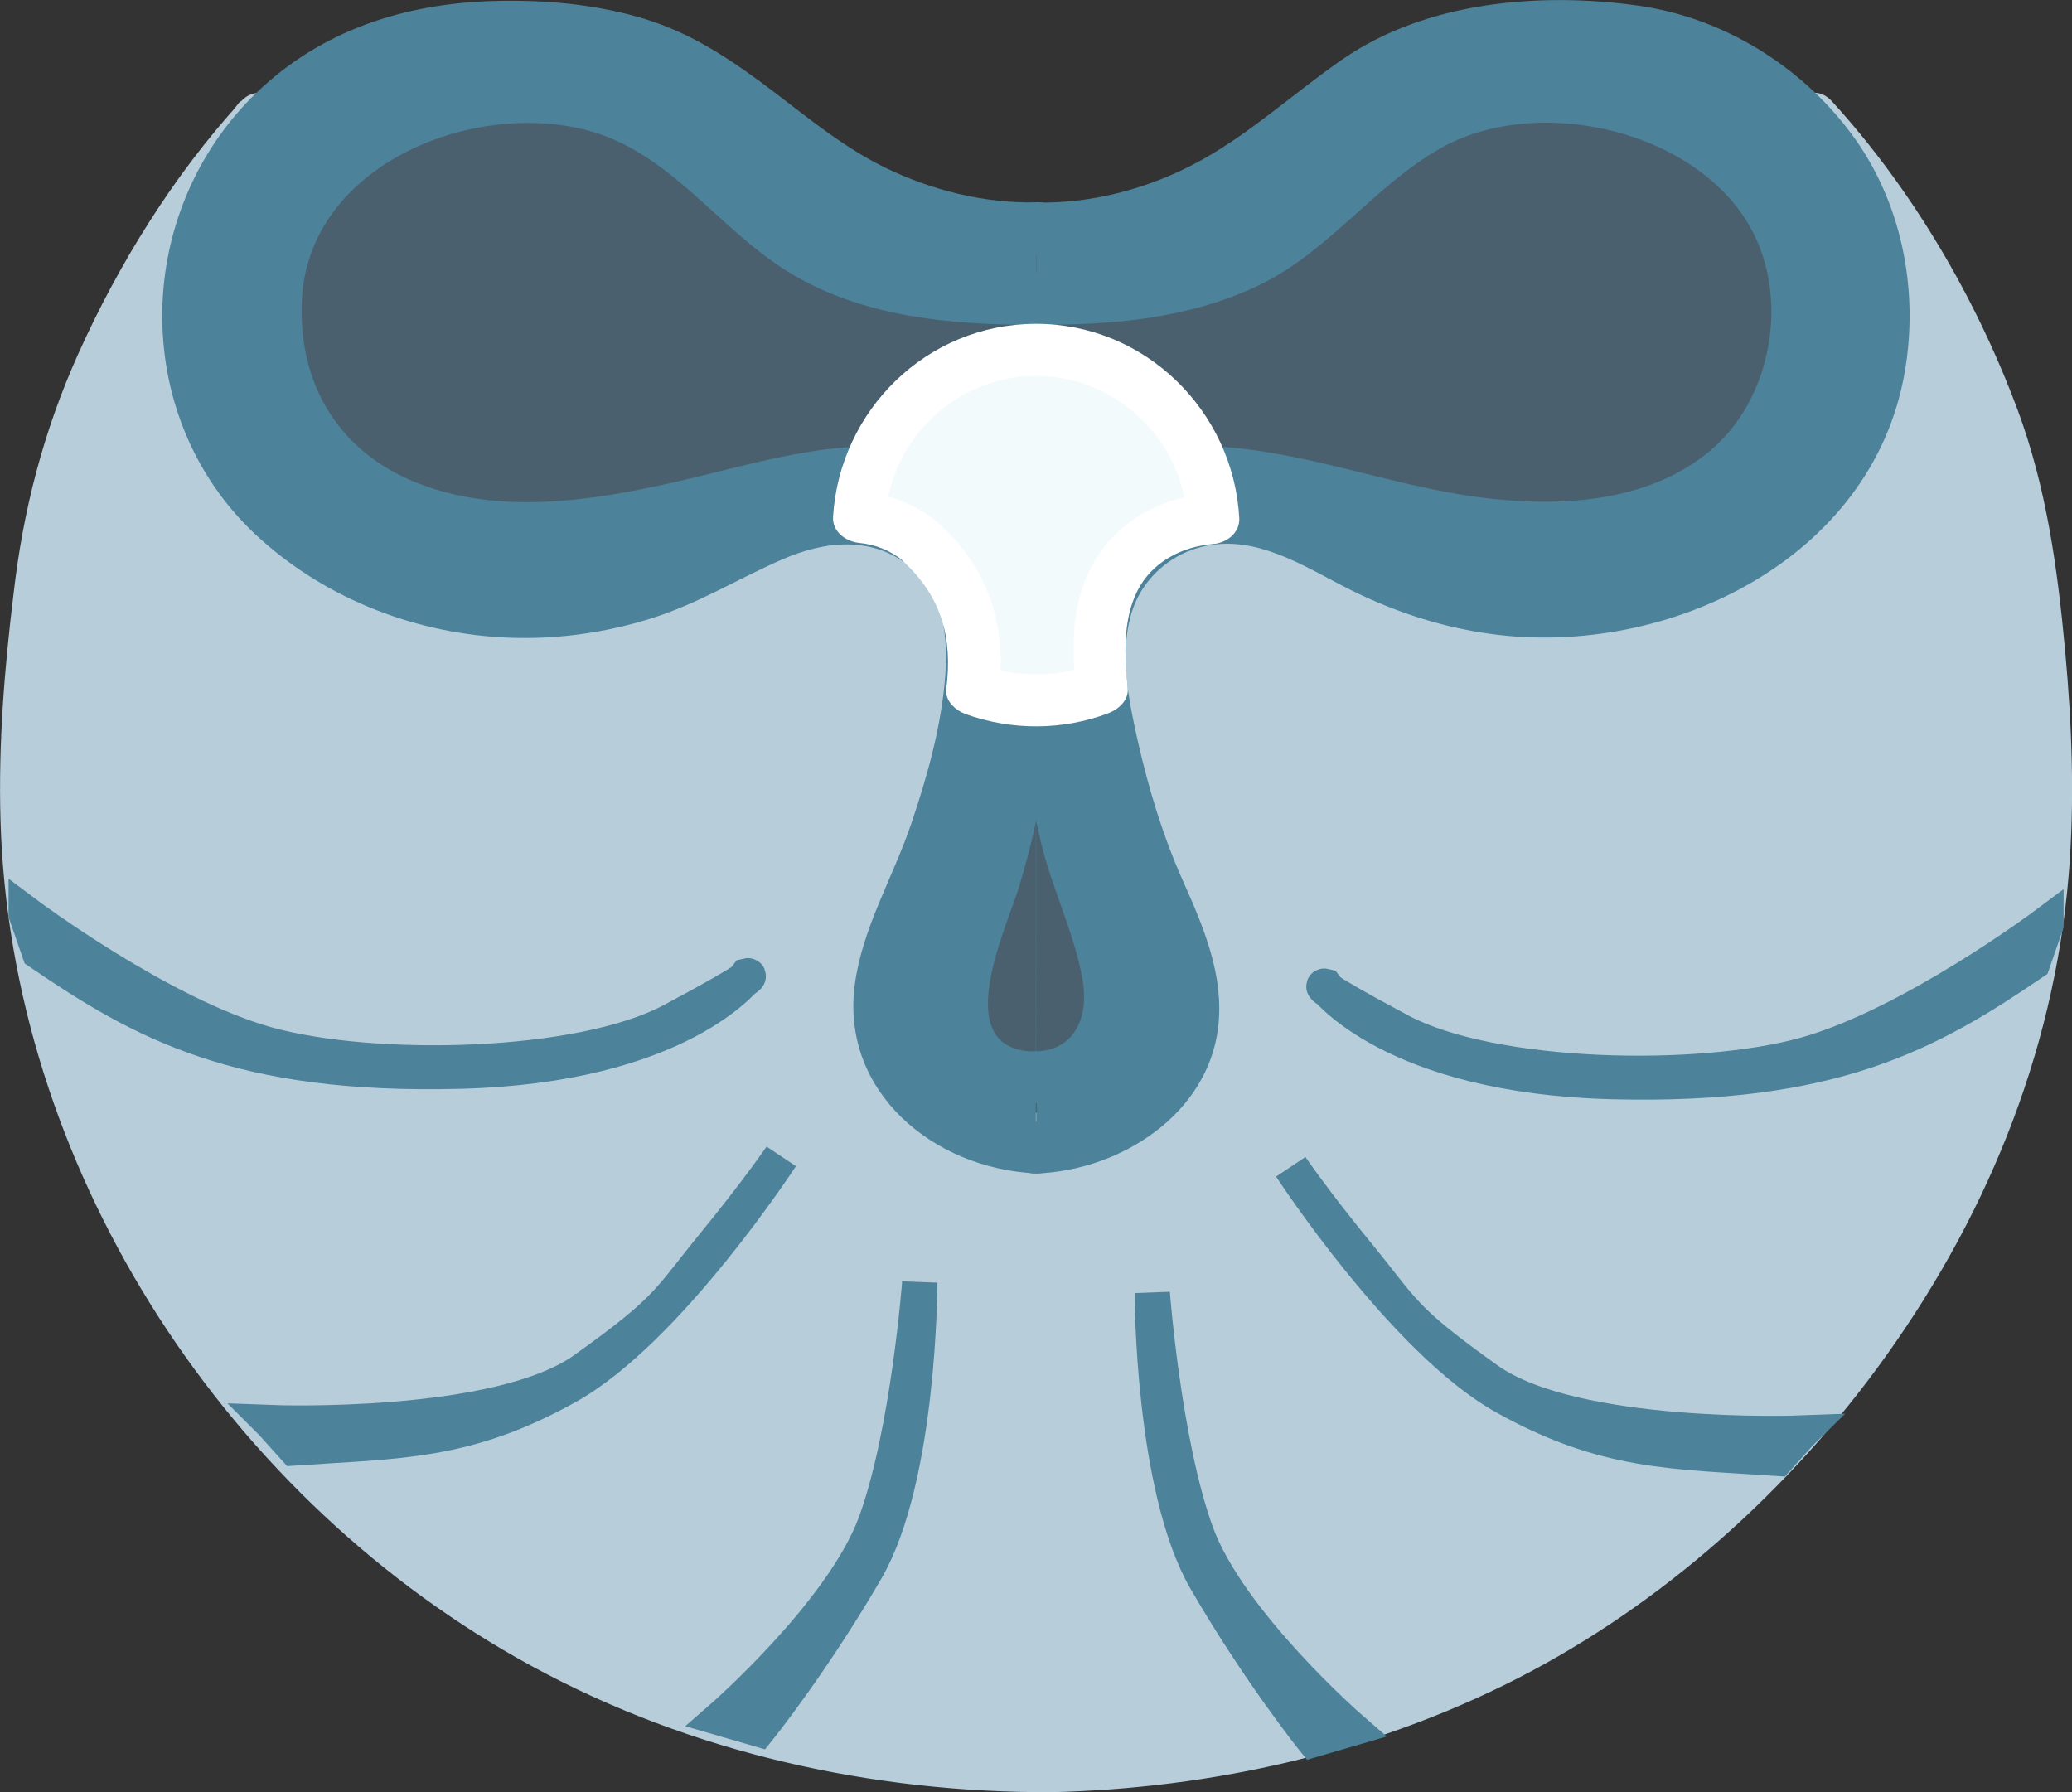 <svg width="37" height="32" viewBox="0 0 37 32" fill="none" xmlns="http://www.w3.org/2000/svg">
<rect x="0" y="0" width="37" height="32" fill="#333333" stroke="none"/>
<g clip-path="url(#clip0_14_2581)">
<path d="M18.502 31.54C12.629 31.492 7.28 29.01 3.655 23.874C0.03 18.735 0.233 14.422 0.757 10.095C1.285 5.768 4.624 2.128 4.624 2.128C4.624 2.128 1.983 5.254 4.209 8.43C6.436 11.606 10.44 10.992 11.418 10.623C12.396 10.252 14.966 8.371 16.447 9.688C17.929 11.004 17.345 12.483 16.957 14.142C16.57 15.801 15.613 16.914 15.78 17.985C15.95 19.056 16.173 19.913 18.081 20.282C19.986 20.651 20.785 19.372 21.217 18.649C21.65 17.926 20.824 16.376 20.439 15.278C20.055 14.18 18.996 11.181 20.171 9.942C21.346 8.702 23.236 9.295 24.923 10.39C26.61 11.485 31.148 11.031 32.752 8.486C34.356 5.942 33.512 3.524 32.376 2.128C32.376 2.128 35.715 5.768 36.24 10.095C36.767 14.422 36.967 18.735 33.342 23.874C29.717 29.013 24.372 31.492 18.495 31.54" fill="#B7CDDA"/>
<path d="M18.502 31.076C15.762 31.047 13.025 30.48 10.568 29.264C8.112 28.048 5.882 26.144 4.233 23.883C2.433 21.409 1.222 18.581 0.987 15.523C0.885 14.222 0.939 12.917 1.058 11.618C1.19 10.219 1.386 8.864 1.881 7.539C2.564 5.715 3.634 3.899 4.952 2.459L4.293 1.806C3.112 3.217 2.537 5.263 3.032 7.043C3.727 9.543 6.088 11.119 8.601 11.361C9.427 11.441 10.282 11.394 11.09 11.205C11.898 11.016 12.542 10.57 13.255 10.234C14.176 9.8 15.419 9.322 16.257 10.148C17.264 11.14 16.901 12.433 16.599 13.646C16.424 14.36 16.203 15.036 15.908 15.712C15.657 16.285 15.38 16.86 15.312 17.489C15.219 18.351 15.541 19.434 16.224 20.001C17.13 20.754 18.689 21.055 19.795 20.624C20.615 20.305 21.447 19.493 21.727 18.649C21.918 18.079 21.736 17.43 21.551 16.884C21.346 16.276 21.077 15.689 20.863 15.084C20.514 14.092 20.18 13.062 20.111 12.008C20.081 11.527 20.084 10.998 20.308 10.558C20.57 10.039 21.152 9.741 21.721 9.717C22.425 9.685 23.119 9.939 23.739 10.248C24.27 10.514 24.741 10.877 25.296 11.09C26.205 11.438 27.251 11.473 28.211 11.37C29.335 11.249 30.45 10.936 31.425 10.361C33.846 8.929 34.716 5.815 33.619 3.288C33.387 2.751 33.077 2.267 32.71 1.809L32.051 2.462C33.16 3.675 34.06 5.151 34.743 6.636C35.867 9.077 36.123 11.881 36.064 14.54C35.933 20.379 32.385 25.928 27.29 28.815C24.616 30.329 21.572 31.047 18.502 31.082C17.902 31.088 17.899 32.012 18.502 32.006C21.393 31.973 24.261 31.365 26.858 30.09C29.454 28.815 31.765 26.811 33.506 24.449C35.423 21.849 36.672 18.853 36.94 15.633C37.051 14.298 37 12.955 36.878 11.624C36.741 10.145 36.544 8.699 36.022 7.3C35.283 5.322 34.147 3.38 32.713 1.809C32.302 1.358 31.687 2.007 32.054 2.462C33.637 4.436 33.566 7.539 31.512 9.186C30.045 10.364 27.681 10.827 25.868 10.305C25.418 10.175 25.069 9.921 24.667 9.691C24.058 9.342 23.397 9.035 22.705 8.891C21.512 8.637 20.111 8.935 19.509 10.095C19.008 11.06 19.151 12.244 19.366 13.265C19.581 14.287 19.906 15.21 20.278 16.143C20.505 16.71 20.788 17.309 20.866 17.923C20.919 18.339 20.726 18.617 20.487 18.941C19.819 19.851 18.865 20.037 17.798 19.75C17.366 19.635 16.91 19.458 16.629 19.092C16.397 18.788 16.319 18.381 16.26 18.012C16.182 17.516 16.349 17.055 16.537 16.601C16.79 15.99 17.079 15.396 17.279 14.765C17.479 14.133 17.634 13.46 17.759 12.808C17.869 12.226 17.926 11.639 17.807 11.054C17.571 9.897 16.582 8.879 15.374 8.781C13.541 8.631 12.175 10.104 10.491 10.39C8.655 10.7 6.589 10.266 5.232 8.929C4.278 7.99 3.712 6.736 3.801 5.396C3.864 4.469 4.224 3.569 4.728 2.795C4.794 2.695 4.862 2.598 4.934 2.5C5.008 2.394 4.874 2.568 4.961 2.465C5.339 2.013 4.71 1.364 4.302 1.812C3.1 3.126 2.12 4.711 1.395 6.323C0.775 7.704 0.411 9.112 0.241 10.612C0.078 11.943 -0.03 13.289 0.009 14.638C0.179 20.757 3.896 26.581 9.242 29.609C12.056 31.203 15.27 31.968 18.502 32C19.104 32.006 19.104 31.082 18.502 31.076Z" fill="#B7CDDA"/>
<path d="M18.502 4.076C19.184 4.103 19.888 3.958 20.532 3.749C21.182 3.539 21.721 3.288 22.267 2.887C22.887 2.432 23.504 1.975 24.124 1.52C25.463 0.534 27.248 0.381 28.909 0.522C30.608 0.667 32.203 1.7 33.02 3.182C34.037 5.027 33.81 7.468 32.337 9C31.261 10.122 29.756 10.786 28.205 10.91C26.977 11.007 25.728 10.771 24.61 10.254C23.716 9.838 22.845 9.233 21.858 9.251C21.214 9.263 20.579 9.564 20.165 10.054C19.369 10.995 19.661 12.442 19.915 13.537C20.114 14.402 20.407 15.272 20.779 16.081C21.134 16.855 21.423 17.693 21.271 18.454C21.152 19.059 20.842 19.446 20.448 19.762C19.918 20.187 19.291 20.482 18.505 20.494" fill="#4C829A"/>
<path d="M18.502 4.537C19.378 4.558 20.252 4.363 21.065 4.047C21.879 3.731 22.514 3.273 23.197 2.772C23.88 2.27 24.506 1.718 25.275 1.393C25.984 1.095 26.762 0.971 27.526 0.945C29.004 0.891 30.441 1.145 31.58 2.143C32.719 3.141 33.235 4.457 33.169 5.886C33.017 9.094 29.568 10.874 26.616 10.39C25.788 10.254 25.027 9.959 24.285 9.578C23.543 9.198 22.851 8.841 22.037 8.793C21.286 8.749 20.523 9.044 19.986 9.561C19.45 10.077 19.241 10.721 19.187 11.412C19.128 12.206 19.306 13.017 19.491 13.788C19.715 14.706 20.049 15.573 20.427 16.435C20.776 17.232 21.098 18.251 20.526 19.024C20.067 19.647 19.262 20.004 18.502 20.031C17.902 20.051 17.899 20.975 18.502 20.954C20.004 20.901 21.572 19.901 21.754 18.333C21.861 17.412 21.489 16.547 21.122 15.724C20.755 14.9 20.508 14.071 20.314 13.215C20.156 12.507 19.998 11.73 20.186 11.013C20.374 10.296 20.997 9.785 21.739 9.717C22.607 9.637 23.406 10.181 24.145 10.547C24.929 10.933 25.755 11.202 26.625 11.32C29.788 11.751 33.434 9.983 34.013 6.647C34.269 5.174 33.962 3.604 33.062 2.391C32.161 1.178 30.772 0.313 29.249 0.1C27.496 -0.145 25.469 0.027 23.981 1.054C23.137 1.635 22.362 2.353 21.462 2.854C20.561 3.356 19.512 3.64 18.498 3.616C17.896 3.604 17.896 4.528 18.498 4.54L18.502 4.537Z" fill="#4C829A"/>
<path d="M18.502 4.076C17.819 4.103 17.115 3.958 16.471 3.749C15.821 3.539 15.282 3.288 14.736 2.887C14.116 2.432 13.499 1.975 12.879 1.52C11.54 0.534 9.755 0.381 8.094 0.522C6.395 0.667 4.8 1.7 3.983 3.182C2.966 5.027 3.193 7.468 4.666 9C5.742 10.122 7.247 10.786 8.798 10.91C10.026 11.007 11.275 10.771 12.393 10.254C13.287 9.838 14.158 9.233 15.145 9.251C15.789 9.263 16.424 9.564 16.838 10.054C17.634 10.995 17.342 12.442 17.088 13.537C16.889 14.402 16.596 15.272 16.224 16.081C15.851 16.89 15.58 17.693 15.732 18.454C15.851 19.059 16.161 19.446 16.555 19.762C17.085 20.187 17.723 20.473 18.498 20.494" fill="#4C829A"/>
<path d="M18.502 3.613C17.58 3.634 16.626 3.395 15.8 2.99C14.975 2.586 14.298 1.989 13.579 1.461C12.861 0.933 12.205 0.528 11.367 0.295C10.583 0.077 9.752 -1.37016e-05 8.935 0.015C7.346 0.041 5.867 0.478 4.681 1.561C3.557 2.589 2.919 4.05 2.898 5.561C2.877 7.072 3.461 8.507 4.552 9.534C5.736 10.644 7.313 11.282 8.935 11.379C9.85 11.435 10.789 11.311 11.663 11.031C12.479 10.771 13.195 10.325 13.976 9.986C14.757 9.646 15.601 9.57 16.274 10.136C16.85 10.617 16.933 11.361 16.88 12.061C16.814 12.952 16.561 13.858 16.274 14.703C15.95 15.665 15.398 16.565 15.264 17.584C15.011 19.499 16.677 20.872 18.502 20.952C19.101 20.978 19.101 20.054 18.502 20.028C17.771 19.995 17.044 19.679 16.561 19.124C16.018 18.502 16.125 17.669 16.373 16.949C16.65 16.14 17.047 15.384 17.297 14.564C17.515 13.855 17.688 13.123 17.777 12.389C17.962 10.913 17.485 9.431 15.941 8.917C14.396 8.404 12.974 9.611 11.537 10.098C9.981 10.623 8.237 10.6 6.738 9.9C5.42 9.286 4.353 8.235 3.98 6.819C3.607 5.402 3.899 3.976 4.746 2.854C5.593 1.733 6.928 1.057 8.336 0.962C9.209 0.903 10.097 0.927 10.95 1.139C11.803 1.352 12.506 1.815 13.225 2.344C14.003 2.916 14.754 3.551 15.654 3.932C16.555 4.312 17.521 4.555 18.498 4.534C19.098 4.522 19.101 3.595 18.498 3.61L18.502 3.613Z" fill="#4C829A"/>
<path d="M18.502 5.334C16.689 5.343 15.121 5.133 13.836 4.118C12.965 3.43 12.217 2.55 11.191 2.081C9.334 1.231 6.365 2.016 5.345 3.828C5.005 4.434 4.886 5.142 4.931 5.833C4.976 6.529 5.187 7.226 5.596 7.793C6.267 8.722 7.417 9.23 8.562 9.369C9.978 9.54 11.388 9.248 12.76 8.911C14.119 8.578 15.607 8.153 16.981 8.652C17.306 8.77 17.625 8.947 17.834 9.224C18.063 9.525 18.144 9.912 18.197 10.287C18.484 12.276 18.242 14.331 17.574 16.229C17.384 16.772 17.154 17.324 17.166 17.899C17.181 18.57 17.506 19.26 18.495 19.234" fill="#4A606E"/>
<path d="M18.502 4.873C17.064 4.876 15.571 4.758 14.352 3.926C13.132 3.093 12.324 1.922 10.908 1.482C8.729 0.803 5.706 1.771 4.776 3.946C4.177 5.349 4.418 7.128 5.408 8.3C6.398 9.472 7.954 9.877 9.415 9.882C11.15 9.888 12.772 9.304 14.456 9C15.243 8.858 16.099 8.805 16.859 9.1C17.685 9.422 17.744 10.19 17.81 10.972C17.971 12.876 17.619 14.697 16.993 16.488C16.737 17.218 16.558 18.026 16.889 18.761C17.181 19.408 17.81 19.697 18.498 19.7C19.098 19.7 19.101 18.776 18.498 18.776C16.919 18.776 17.962 16.604 18.197 15.836C18.657 14.337 18.862 12.743 18.758 11.178C18.713 10.493 18.677 9.688 18.302 9.088C17.926 8.489 17.243 8.2 16.585 8.064C15.04 7.748 13.508 8.28 12.014 8.616C10.536 8.95 8.899 9.198 7.447 8.622C5.995 8.046 5.307 6.786 5.393 5.316C5.536 2.961 8.404 1.783 10.485 2.326C11.952 2.71 12.828 4.085 14.068 4.85C15.386 5.664 16.981 5.803 18.498 5.8C19.098 5.8 19.101 4.873 18.498 4.876L18.502 4.873Z" fill="#4C829A"/>
<path d="M18.502 5.334C20.278 5.354 21.882 5.133 23.167 4.118C24.038 3.43 24.786 2.55 25.811 2.081C27.669 1.231 30.638 2.016 31.658 3.828C31.997 4.434 32.117 5.142 32.072 5.833C32.027 6.529 31.816 7.226 31.407 7.793C30.736 8.722 29.586 9.23 28.441 9.369C27.025 9.54 25.615 9.248 24.243 8.911C22.884 8.578 21.396 8.153 20.022 8.652C19.697 8.77 19.378 8.947 19.169 9.224C18.94 9.525 18.859 9.912 18.806 10.287C18.519 12.276 18.761 14.331 19.429 16.229C19.619 16.772 19.849 17.324 19.837 17.899C19.822 18.57 19.372 19.234 18.508 19.234" fill="#4A606E"/>
<path d="M18.502 5.797C19.861 5.809 21.244 5.688 22.484 5.092C23.725 4.496 24.538 3.318 25.728 2.645C27.478 1.656 30.394 2.332 31.318 4.177C31.941 5.425 31.613 7.149 30.537 8.049C29.404 8.997 27.788 9.062 26.387 8.876C24.822 8.666 23.319 8.064 21.736 7.973C20.32 7.89 18.716 8.339 18.403 9.885C18.063 11.571 18.191 13.377 18.588 15.039C18.785 15.869 19.187 16.663 19.333 17.501C19.441 18.121 19.22 18.75 18.502 18.773C17.902 18.794 17.899 19.718 18.502 19.697C19.14 19.676 19.712 19.399 20.04 18.841C20.395 18.236 20.329 17.513 20.135 16.869C19.903 16.084 19.599 15.331 19.426 14.526C19.241 13.672 19.148 12.802 19.151 11.928C19.151 11.541 19.172 11.152 19.211 10.765C19.247 10.402 19.277 9.983 19.45 9.649C19.801 8.967 20.857 8.873 21.533 8.888C22.368 8.908 23.182 9.127 23.99 9.328C24.798 9.528 25.627 9.711 26.461 9.812C27.982 9.995 29.651 9.85 30.918 8.917C32.185 7.984 32.71 6.444 32.495 4.932C32.138 2.388 29.311 1.03 26.921 1.314C26.205 1.399 25.546 1.635 24.947 2.034C24.279 2.479 23.716 3.049 23.108 3.566C21.799 4.676 20.165 4.888 18.495 4.873C17.893 4.867 17.893 5.791 18.495 5.797H18.502Z" fill="#4C829A"/>
<path d="M16.447 9.691C17.357 10.499 17.488 11.37 17.363 12.306C17.714 12.442 18.099 12.515 18.498 12.515C18.898 12.515 19.306 12.436 19.67 12.294C19.569 11.379 19.655 10.491 20.171 9.944C20.591 9.502 21.101 9.295 21.659 9.257C21.593 7.586 20.204 6.252 18.498 6.252C16.793 6.252 15.416 7.574 15.338 9.236C15.741 9.266 16.119 9.401 16.444 9.691H16.447Z" fill="#F3FAFC"/>
<path d="M16.119 10.015C16.817 10.653 17.014 11.388 16.898 12.303C16.871 12.512 17.064 12.684 17.24 12.749C18.066 13.047 18.976 13.044 19.795 12.734C19.974 12.666 20.159 12.501 20.138 12.288C20.081 11.724 20.046 11.087 20.305 10.561C20.564 10.036 21.107 9.758 21.662 9.714C21.903 9.694 22.142 9.519 22.13 9.251C22.025 7.344 20.457 5.782 18.502 5.782C16.546 5.782 14.99 7.332 14.876 9.23C14.861 9.496 15.106 9.67 15.344 9.694C15.634 9.723 15.899 9.829 16.122 10.012C16.579 10.396 17.24 9.744 16.781 9.36C16.355 9.003 15.899 8.823 15.344 8.77L15.812 9.233C15.899 7.837 17.085 6.709 18.505 6.712C19.924 6.715 21.122 7.849 21.197 9.257L21.665 8.793C20.833 8.864 20.046 9.233 19.59 9.947C19.134 10.662 19.131 11.512 19.211 12.291L19.554 11.845C18.868 12.102 18.183 12.108 17.494 11.86L17.837 12.306C17.98 11.166 17.643 10.151 16.784 9.363C16.343 8.959 15.681 9.611 16.125 10.015H16.119Z" fill="white"/>
<path d="M0.468 16.32C0.468 16.32 2.877 18.124 4.773 18.649C6.669 19.175 10.36 19.101 12.002 18.224C13.645 17.348 13.341 17.424 13.341 17.424C13.341 17.424 12.152 19.027 8.21 19.127C4.266 19.228 2.549 18.26 0.704 17.002L0.468 16.323V16.32Z" fill="#4C829A" stroke="#4C829A" stroke-width="0.63" stroke-miterlimit="10"/>
<path d="M4.853 25.403C4.853 25.403 8.89 25.556 10.434 24.455C11.976 23.354 11.913 23.239 12.775 22.188C13.526 21.27 13.949 20.651 13.949 20.651C13.949 20.651 11.928 23.753 10.133 24.756C8.321 25.769 7.11 25.727 5.259 25.854L4.856 25.406L4.853 25.403Z" fill="#4C829A" stroke="#4C829A" stroke-width="0.63" stroke-miterlimit="10"/>
<path d="M12.879 30.681C12.879 30.681 15.058 28.785 15.639 27.183C16.221 25.58 16.424 22.903 16.424 22.903C16.424 22.903 16.424 26.383 15.464 28.033C14.504 29.686 13.547 30.875 13.547 30.875L12.879 30.681Z" fill="#4C829A" stroke="#4C829A" stroke-width="0.63" stroke-miterlimit="10"/>
<path d="M36.535 16.506C36.535 16.506 34.126 18.31 32.23 18.835C30.334 19.361 26.643 19.287 25.001 18.41C23.358 17.533 23.662 17.61 23.662 17.61C23.662 17.61 24.852 19.213 28.793 19.313C32.737 19.414 34.454 18.445 36.299 17.188L36.535 16.509V16.506Z" fill="#4C829A" stroke="#4C829A" stroke-width="0.63" stroke-miterlimit="10"/>
<path d="M32.147 25.589C32.147 25.589 28.11 25.742 26.566 24.641C25.021 23.54 25.087 23.425 24.225 22.374C23.474 21.456 23.051 20.837 23.051 20.837C23.051 20.837 25.072 23.939 26.867 24.942C28.679 25.955 29.89 25.913 31.741 26.04L32.144 25.592L32.147 25.589Z" fill="#4C829A" stroke="#4C829A" stroke-width="0.63" stroke-miterlimit="10"/>
<path d="M24.121 30.866C24.121 30.866 21.942 28.971 21.36 27.369C20.779 25.766 20.576 23.089 20.576 23.089C20.576 23.089 20.576 26.569 21.536 28.219C22.496 29.872 23.453 31.061 23.453 31.061L24.121 30.866Z" fill="#4C829A" stroke="#4C829A" stroke-width="0.63" stroke-miterlimit="10"/>
</g>
<defs>
<clipPath id="clip0_14_2581">
<rect width="37" height="32" fill="white"/>
</clipPath>
</defs>
</svg>
